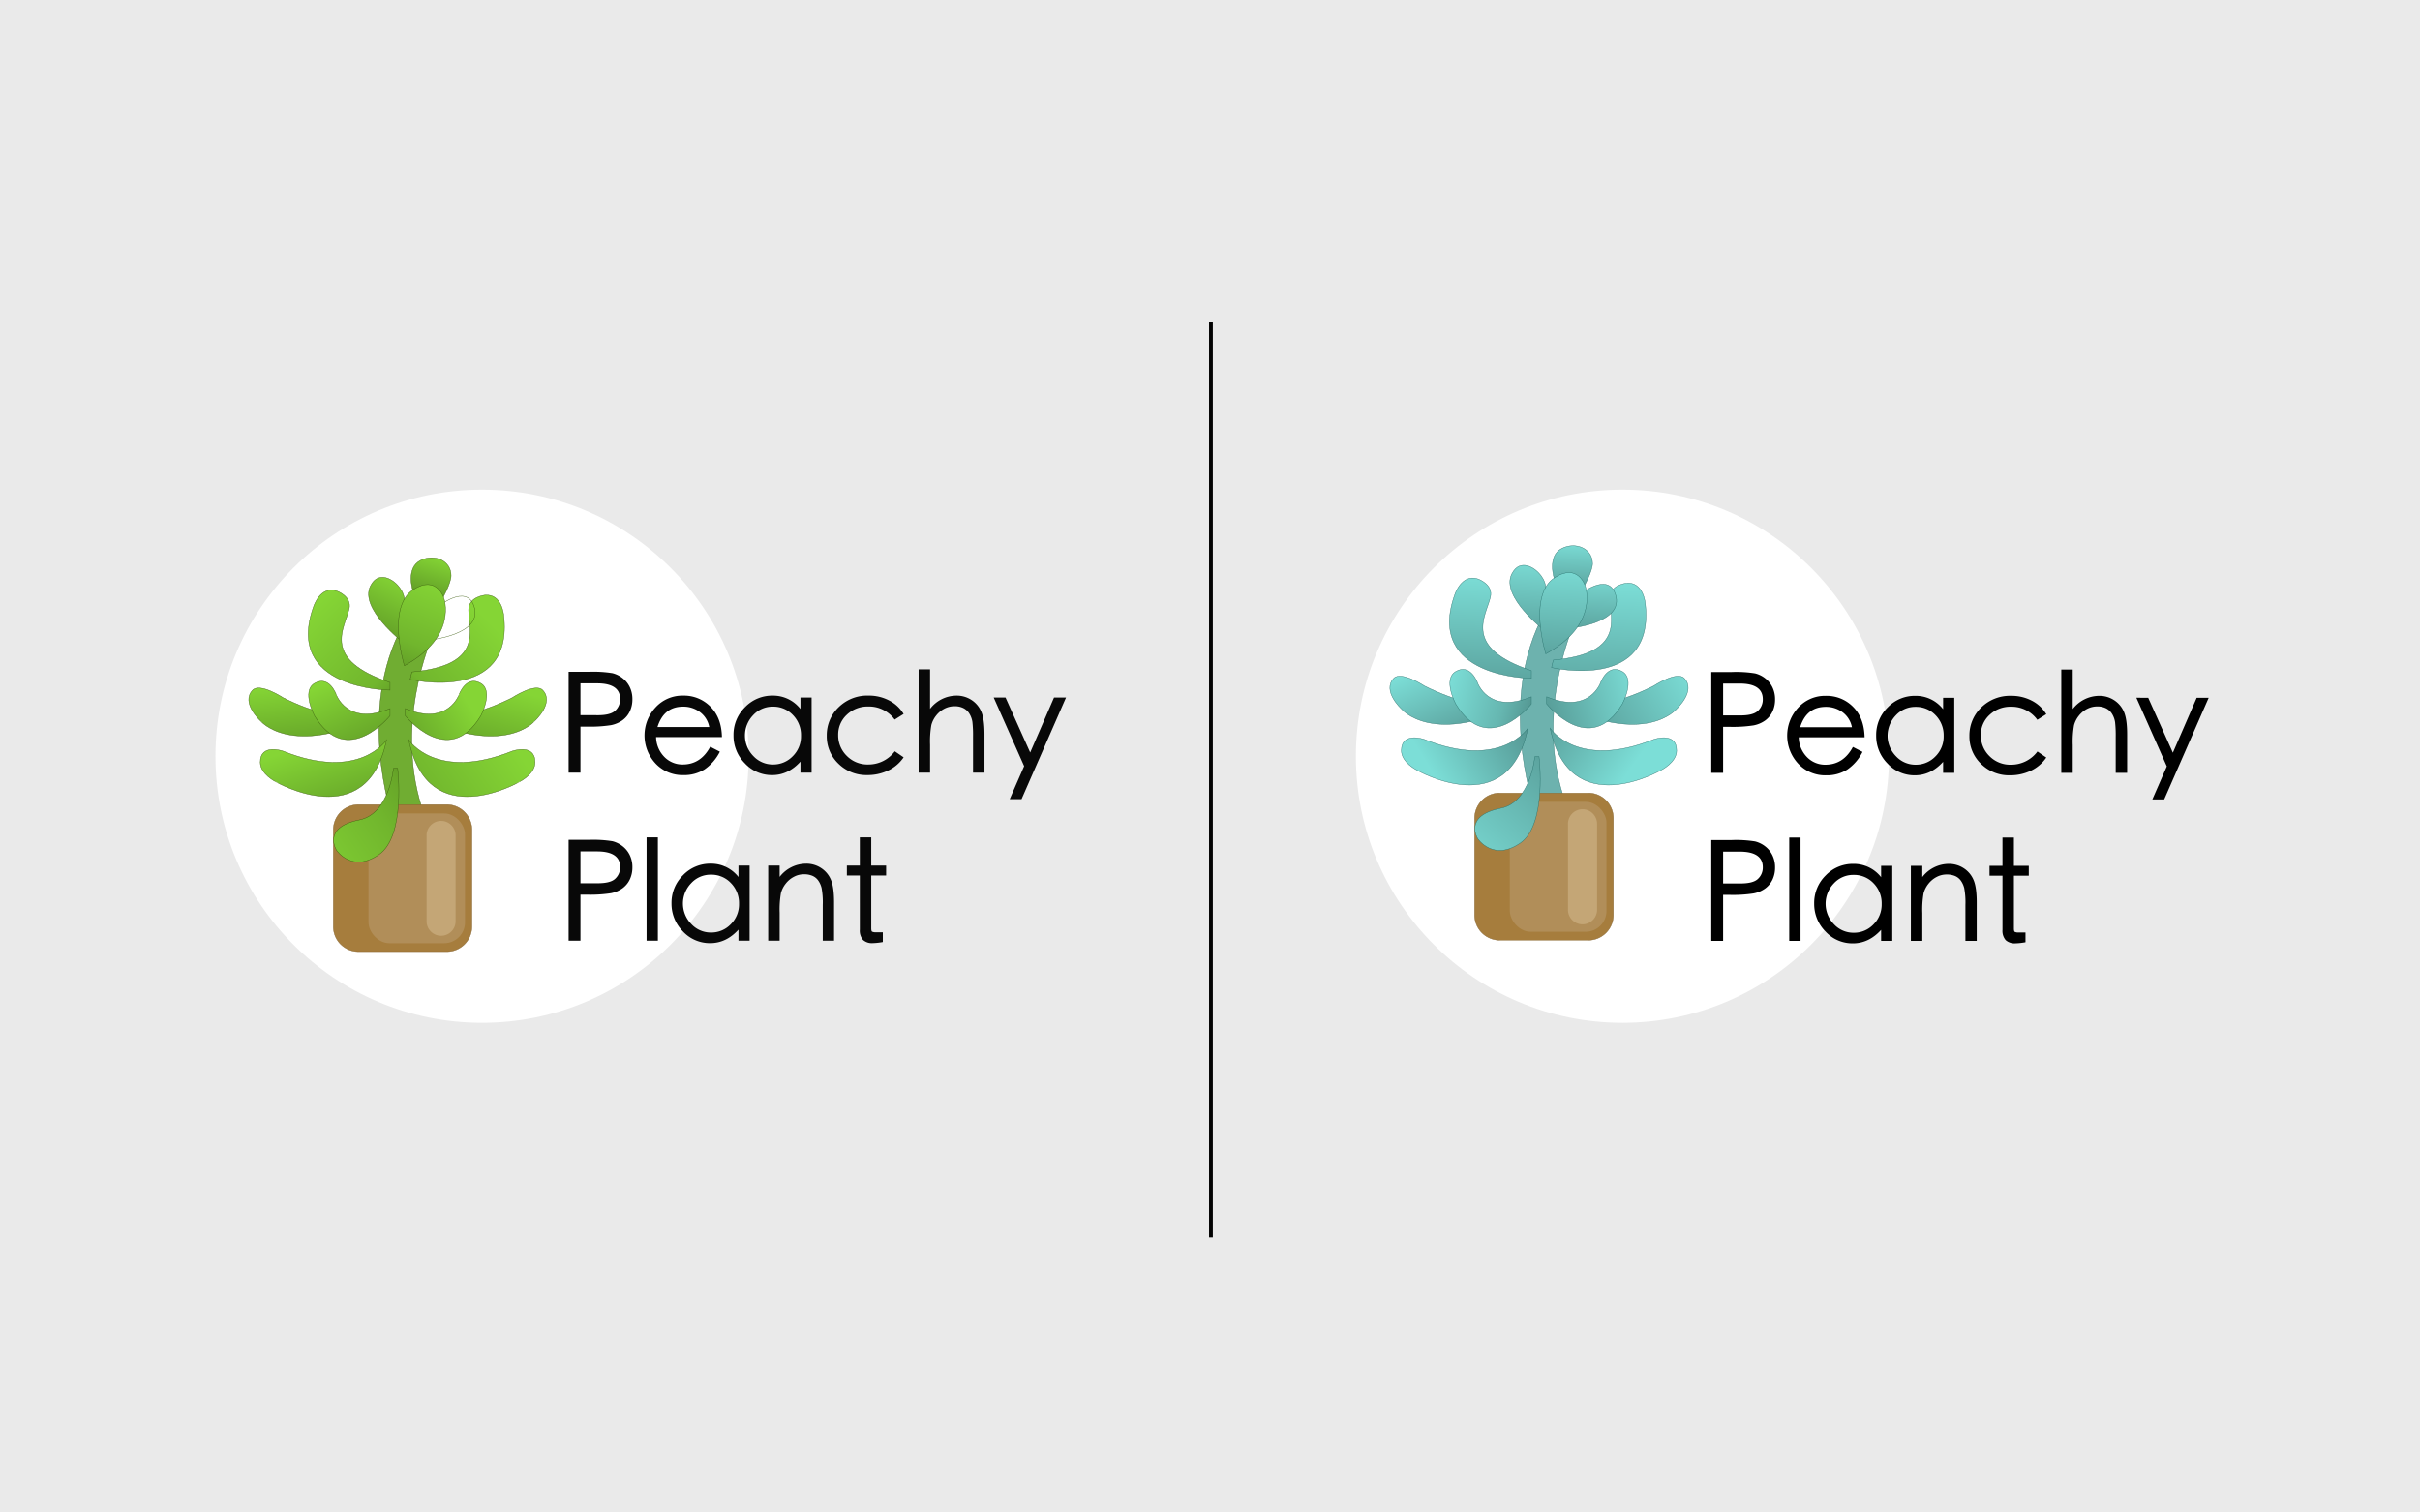 <svg xmlns="http://www.w3.org/2000/svg" xmlns:xlink="http://www.w3.org/1999/xlink" width="1280" height="800" viewBox="0 0 1280 800">
  <rect x="0" y="0" width="1280" height="800" fill="#333333" stroke="none"/>
  <defs>
    <linearGradient id="linear-gradient" x1="0.5" x2="1.136" y2="1.473" gradientUnits="objectBoundingBox">
      <stop offset="0" stop-color="#85d535"/>
      <stop offset="0.296" stop-color="#71b62d"/>
      <stop offset="1" stop-color="#436b1b"/>
    </linearGradient>
    <linearGradient id="linear-gradient-2" x1="0.861" y1="0.117" x2="-0.247" y2="0.718" gradientUnits="objectBoundingBox">
      <stop offset="0" stop-color="#85d535"/>
      <stop offset="0.672" stop-color="#71b62d"/>
      <stop offset="1" stop-color="#436b1b"/>
    </linearGradient>
    <linearGradient id="linear-gradient-3" x1="0.5" x2="1.607" y2="1.118" gradientUnits="objectBoundingBox">
      <stop offset="0" stop-color="#85d535"/>
      <stop offset="0.585" stop-color="#71b62d"/>
      <stop offset="1" stop-color="#436b1b"/>
    </linearGradient>
    <linearGradient id="linear-gradient-4" x1="0.5" x2="-0.461" y2="1" gradientUnits="objectBoundingBox">
      <stop offset="0" stop-color="#85d535"/>
      <stop offset="0.612" stop-color="#71b62d"/>
      <stop offset="1" stop-color="#436b1b"/>
    </linearGradient>
    <linearGradient id="linear-gradient-5" x2="0.788" y2="1.662" xlink:href="#linear-gradient"/>
    <linearGradient id="linear-gradient-6" x2="1.124" y2="1.487" xlink:href="#linear-gradient"/>
    <linearGradient id="linear-gradient-7" x2="-0.284" y2="1.595" xlink:href="#linear-gradient"/>
    <linearGradient id="linear-gradient-8" x2="0" y2="1.617" xlink:href="#linear-gradient"/>
    <linearGradient id="linear-gradient-10" x2="-0.931" y2="1" xlink:href="#linear-gradient"/>
    <linearGradient id="linear-gradient-12" x1="0.5" x2="0" y2="1.617" gradientUnits="objectBoundingBox">
      <stop offset="0" stop-color="#85d535"/>
      <stop offset="0.449" stop-color="#71b62d"/>
      <stop offset="1" stop-color="#436b1b"/>
    </linearGradient>
    <linearGradient id="linear-gradient-13" x1="-0.285" y1="1.051" x2="1.306" y2="-0.287" gradientUnits="objectBoundingBox">
      <stop offset="0" stop-color="#85d535"/>
      <stop offset="0.544" stop-color="#71b62d"/>
      <stop offset="0.722" stop-color="#68a729"/>
      <stop offset="1" stop-color="#436b1b"/>
    </linearGradient>
    <linearGradient id="linear-gradient-14" x1="0.141" y1="0.241" x2="1.263" y2="-0.28" gradientUnits="objectBoundingBox">
      <stop offset="0" stop-color="#7cded7"/>
      <stop offset="0.669" stop-color="#579b97"/>
      <stop offset="1" stop-color="#3e6f6c"/>
    </linearGradient>
    <linearGradient id="linear-gradient-15" x1="0.863" x2="-0.578" y2="-0.763" gradientUnits="objectBoundingBox">
      <stop offset="0" stop-color="#7cded7"/>
      <stop offset="0.743" stop-color="#49827e"/>
      <stop offset="1" stop-color="#3e6f6c"/>
    </linearGradient>
    <linearGradient id="linear-gradient-16" x1="0.5" x2="0.429" y2="1.978" gradientUnits="objectBoundingBox">
      <stop offset="0" stop-color="#7cded7"/>
      <stop offset="1" stop-color="#3e6f6c"/>
    </linearGradient>
    <linearGradient id="linear-gradient-18" x1="0.212" x2="1.044" y2="1" gradientUnits="objectBoundingBox">
      <stop offset="0" stop-color="#7cded7"/>
      <stop offset="0.538" stop-color="#61ada8"/>
      <stop offset="1" stop-color="#3e6f6c"/>
    </linearGradient>
    <linearGradient id="linear-gradient-19" x1="0.115" x2="1.454" y2="0.385" gradientUnits="objectBoundingBox">
      <stop offset="0" stop-color="#7cded7"/>
      <stop offset="0.474" stop-color="#66b7b1"/>
      <stop offset="1" stop-color="#3e6f6c"/>
    </linearGradient>
    <linearGradient id="linear-gradient-20" x1="1" y1="0.132" x2="-0.56" y2="0.654" xlink:href="#linear-gradient-16"/>
    <linearGradient id="linear-gradient-23" x1="0.936" y1="-0.126" x2="-0.499" y2="0.323" gradientUnits="objectBoundingBox">
      <stop offset="0" stop-color="#7cded7"/>
      <stop offset="0.892" stop-color="#4f8d89"/>
      <stop offset="1" stop-color="#3e6f6c"/>
    </linearGradient>
    <linearGradient id="linear-gradient-26" x1="0.074" y1="1.22" x2="1.252" y2="-0.397" gradientUnits="objectBoundingBox">
      <stop offset="0" stop-color="#7cded7"/>
      <stop offset="0.711" stop-color="#5da6a1"/>
      <stop offset="1" stop-color="#3e6f6c"/>
    </linearGradient>
    <clipPath id="clip-Logo">
      <rect width="1280" height="800"/>
    </clipPath>
  </defs>
  <g id="Logo" clip-path="url(#clip-Logo)">
    <rect width="1280" height="800" fill="#eaeaea"/>
    <circle id="Ellipse_14" data-name="Ellipse 14" cx="141" cy="141" r="141" transform="translate(113.962 259)" fill="#fff"/>
    <g id="top_left_logo" data-name="top left logo" transform="translate(131.58 295)">
      <path id="trunk" d="M82.177,139.489C64.848,92.29,86.063,45.04,86.063,45.04l-15.34-6.467c-24.731,44.733-5.886,100.916-5.886,100.916Z" transform="translate(10.855 -2.86)" fill="#70ad32" stroke="#395a0d" stroke-miterlimit="10" stroke-width="0.2"/>
      <g id="pot" transform="translate(44.737 130.603)">
        <path id="Path_16" data-name="Path 16" d="M13.312,0H59.98A13.312,13.312,0,0,1,73.292,13.312V64.421A13.312,13.312,0,0,1,59.98,77.733H13.312A13.458,13.458,0,0,1,6.3,75.741,13.2,13.2,0,0,1,0,64.421V13.312A13.312,13.312,0,0,1,13.312,0Z" fill="#a67d3d" stroke="#7e5c28" stroke-width="0.2"/>
      </g>
      <path id="leaf" d="M95.607,66.763s-14.291,22.059-54.656,5.91c0,0-12.149-4.325-12.13,5.912.019,6.2,8.091,10.235,8.091,10.235S85.352,117.077,95.607,66.763Z" transform="translate(-22.747 29.64)" stroke="#395a0d" stroke-miterlimit="10" stroke-width="0.2" fill="url(#linear-gradient)"/>
      <path id="leaf-2" d="M65.316,66.763s14.293,22.059,54.658,5.91c0,0,12.147-4.325,12.13,5.912-.019,6.2-8.093,10.235-8.093,10.235S75.57,117.077,65.316,66.763Z" transform="translate(19.328 29.64)" stroke="#395a0d" stroke-miterlimit="10" stroke-width="0.2" fill="url(#linear-gradient-2)"/>
      <path id="leaf-3" d="M83.873,82.867s-56.512,0-40.363-44.4c0,0,3.546-10.928,12.11-8.073,0,0,8.291,2.807,6.622,9.617-2.583,10.56-14.7,26.7,21.633,38.817Z" transform="translate(-9.158 -12.843)" stroke="#395a0d" stroke-miterlimit="10" stroke-width="0.2" fill="url(#linear-gradient-3)"/>
      <path id="leaf-4" d="M65.644,75.751s55,13,49.5-33.921c0,0-.937-11.451-9.925-10.638,0,0-8.717.822-8.661,7.839.086,10.872,8.16,29.374-29.984,32.8Z" transform="translate(19.706 -11.418)" stroke="#395a0d" stroke-miterlimit="10" stroke-width="0.2" fill="url(#linear-gradient-4)"/>
      <path id="leaf-5" d="M94.825,68.4S76.5,75.3,44.2,59.152c0,0-12.269-8.073-16.145-4.037-6.355,6.612,4.035,16.149,4.035,16.149S48.238,91.444,94.825,68.4Z" transform="translate(-26 14.908)" stroke="#395a0d" stroke-miterlimit="10" stroke-width="0.2" fill="url(#linear-gradient-5)"/>
      <path id="leaf-6" d="M83.755,70.587s-22.832,28.539-39.952,0c0,0-6.958-13.027,0-17.12,7.66-4.506,11.413,5.707,11.413,5.707S60.925,76.3,83.755,66.8Z" transform="translate(-9.04 12.987)" stroke="#395a0d" stroke-miterlimit="10" stroke-width="0.2" fill="url(#linear-gradient-6)"/>
      <path id="leaf-7" d="M67.191,68.4s18.328,6.9,50.622-9.245c0,0,12.269-8.073,16.145-4.037,6.355,6.612-4.032,16.149-4.032,16.149S113.776,91.444,67.191,68.4Z" transform="translate(21.49 14.908)" stroke="#395a0d" stroke-miterlimit="10" stroke-width="0.2" fill="url(#linear-gradient-7)"/>
      <path id="leaf-8" d="M73.706,61.224S50.375,43.316,56.442,31.369c4.5-8.859,12.427-2.153,12.427-2.153s6.3,4.523,5.5,11.434C73.685,46.429,71.48,47.912,73.706,61.224Z" transform="translate(7.937 -16.452)" stroke="#395a0d" stroke-miterlimit="10" stroke-width="0.2" fill="url(#linear-gradient-8)"/>
      <path id="leaf-9" d="M70.205,54.642s29.054-2.607,23.947-17.923c-4.035-12.11-19.114.36-19.114.36S78.009,44.79,70.205,54.642Z" transform="translate(24.965 -11.097)" stroke="#395a0d" stroke-miterlimit="10" stroke-width="0.2" fill="url(#linear-gradient-8)"/>
      <path id="leaf-10" d="M64.454,70.587s22.834,28.539,39.954,0c0,0,6.956-13.027,0-17.12-7.66-4.506-11.415,5.707-11.415,5.707S87.286,76.3,64.454,66.8Z" transform="translate(18.335 12.987)" stroke="#395a0d" stroke-miterlimit="10" stroke-width="0.2" fill="url(#linear-gradient-10)"/>
      <path id="leaf-11" d="M82.416,43.76s4.635-8.265,4.635-12.3c0-8.073-8.924-11.682-16.145-8.073-8.073,4.035-4.037,16.147-4.037,16.147S78.377,31.649,82.416,43.76Z" transform="translate(19.956 -21.985)" stroke="#395a0d" stroke-miterlimit="10" stroke-width="0.2" fill="url(#linear-gradient-8)"/>
      <path id="leaf-12" d="M65.928,71.508C94.46,55.858,86.744,35.539,86.744,35.539S82.919,23.36,70.668,31.22c-14.39,9.236-4.741,40.288-4.741,40.288Z" transform="translate(16.383 -14.384)" stroke="#395a0d" stroke-miterlimit="10" stroke-width="0.2" fill="url(#linear-gradient-12)"/>
      <rect id="pot-2" width="51.034" height="68.623" rx="11" transform="translate(63.341 135.263)" fill="#b18e59"/>
      <path id="pot-3" d="M77.361,86.638h0a7.677,7.677,0,0,1,7.677,7.677v45.409a7.677,7.677,0,0,1-7.677,7.677h0a7.677,7.677,0,0,1-7.675-7.677V94.315A7.677,7.677,0,0,1,77.361,86.638Z" transform="translate(24.367 52.555)" fill="#c4a676"/>
      <path id="leaf-13" d="M78.5,73.723s-2.127,24.093-17.962,27.26c-20.181,4.032-12.108,16.145-12.108,16.145s8.071,12.11,22.364,2.28c14.323-9.856,9.929-45.685,9.929-45.685Z" transform="translate(-1.974 37.665)" stroke="#395a0d" stroke-miterlimit="10" stroke-width="0.2" fill="url(#linear-gradient-13)"/>
      <g id="title_text" data-name="title text" transform="translate(169.175 59.02)">
        <path id="peachy_plant" data-name="peachy plant" d="M102.8,46.158h10.928a63.275,63.275,0,0,1,12.239.728,14.327,14.327,0,0,1,5.356,2.622,13.272,13.272,0,0,1,3.824,4.736,14.434,14.434,0,0,1,1.384,6.411,14.764,14.764,0,0,1-1.348,6.411,12.312,12.312,0,0,1-3.86,4.7,15.628,15.628,0,0,1-6.157,2.622,72.6,72.6,0,0,1-12.9.764h-3.206V99.488H102.8Zm6.265,22.95h8.306q7.36.145,10.018-2.332a8.11,8.11,0,0,0,2.659-6.194q0-8.306-12.239-8.306h-8.743Zm74.825,11.583H149.063a15.356,15.356,0,0,0,4.407,10.528,13.3,13.3,0,0,0,9.654,3.972q9.546,0,14.573-9.4l5.1,2.624a24.929,24.929,0,0,1-8.089,9.361,20.046,20.046,0,0,1-11.148,3.025,19.488,19.488,0,0,1-14.788-6.157,21.763,21.763,0,0,1,.037-29.689,19.2,19.2,0,0,1,14.534-6.194,19.616,19.616,0,0,1,14.5,5.865Q183.67,70.491,183.889,80.691Zm-6.7-5.318a12.8,12.8,0,0,0-4.954-7.942,14.624,14.624,0,0,0-8.889-2.842q-10.2,0-13.553,10.784ZM231.32,99.488h-5.9V93.66q-6.485,7.14-14.937,7.141a19.385,19.385,0,0,1-14.461-6.231,20.657,20.657,0,0,1-6.011-14.864,20.339,20.339,0,0,1,6.048-14.788,19.889,19.889,0,0,1,14.754-6.157,18.306,18.306,0,0,1,14.608,7.068V59.782h5.9Zm-20.4-4.3a14.23,14.23,0,0,0,10.42-4.373,14.784,14.784,0,0,0,4.37-10.892A15.033,15.033,0,0,0,221.412,69a14.137,14.137,0,0,0-10.53-4.409,13.927,13.927,0,0,0-10.528,4.553,15.493,15.493,0,0,0,.073,21.495A14.031,14.031,0,0,0,210.918,95.191Zm69.07-3.789a20.273,20.273,0,0,1-8.2,6.995,25.263,25.263,0,0,1-10.965,2.4,21.022,21.022,0,0,1-15.337-6.048,19.941,19.941,0,0,1-6.157-14.791,20.475,20.475,0,0,1,6.194-14.971,21.62,21.62,0,0,1,16.029-6.231A22.978,22.978,0,0,1,272.3,61.313a18.977,18.977,0,0,1,7.686,7.139l-4.736,2.986a16.728,16.728,0,0,0-13.914-6.919,15.91,15.91,0,0,0-11.367,4.334A14.2,14.2,0,0,0,245.38,79.6a15.141,15.141,0,0,0,4.517,11,15.388,15.388,0,0,0,11.441,4.59A17.386,17.386,0,0,0,275.325,88.2Zm42.768,8.086h-6.048V80.547a62.416,62.416,0,0,0-.327-7.8,11.751,11.751,0,0,0-1.494-4.263,7.839,7.839,0,0,0-3.169-3.059,10.168,10.168,0,0,0-4.81-1.057,11.538,11.538,0,0,0-5.354,1.311,13.11,13.11,0,0,0-4.37,3.643,13.668,13.668,0,0,0-2.515,4.954,50.221,50.221,0,0,0-.691,10.491V99.488H287.93V44.845h6.048V65.756a17.79,17.79,0,0,1,13.987-6.995,14.245,14.245,0,0,1,7.8,2.222,13.751,13.751,0,0,1,5.247,6.121q1.747,3.9,1.748,11.985Zm43.132-39.706-23.534,53.769h-6.265l7.649-17.486-16.1-36.283H333.9l13.04,29.071,12.605-29.071ZM102.8,135.044h10.928a63.444,63.444,0,0,1,12.239.728,14.331,14.331,0,0,1,5.356,2.624,13.247,13.247,0,0,1,3.824,4.734,14.446,14.446,0,0,1,1.384,6.411,14.765,14.765,0,0,1-1.348,6.411,12.3,12.3,0,0,1-3.86,4.7,15.632,15.632,0,0,1-6.157,2.624,73.011,73.011,0,0,1-12.9.764h-3.206v24.334H102.8Zm6.265,22.95h8.306q7.36.145,10.018-2.332a8.105,8.105,0,0,0,2.659-6.192q0-8.306-12.239-8.306h-8.743Zm40.946,30.382h-5.974V133.732h5.974Zm48.522,0h-5.9v-5.828q-6.485,7.14-14.935,7.139a19.384,19.384,0,0,1-14.463-6.228,20.669,20.669,0,0,1-6.011-14.864A20.353,20.353,0,0,1,163.27,153.8a19.9,19.9,0,0,1,14.754-6.155,18.307,18.307,0,0,1,14.608,7.066v-6.048h5.9Zm-20.4-4.3a14.218,14.218,0,0,0,10.418-4.37,14.788,14.788,0,0,0,4.373-10.894,15.051,15.051,0,0,0-4.3-10.928,14.141,14.141,0,0,0-10.528-4.407,13.916,13.916,0,0,0-10.528,4.553,15.484,15.484,0,0,0,.073,21.493A14.031,14.031,0,0,0,178.134,184.076Zm65.061,4.3h-5.974V169.432a41.73,41.73,0,0,0-.62-8.924,11.689,11.689,0,0,0-1.821-4.009,7.33,7.33,0,0,0-3.059-2.439,11.379,11.379,0,0,0-4.517-.8,11.252,11.252,0,0,0-5.21,1.313,13.1,13.1,0,0,0-4.37,3.643,13.667,13.667,0,0,0-2.515,4.954,50.215,50.215,0,0,0-.691,10.491v14.717h-6.048V148.667h6.048v5.974a17.781,17.781,0,0,1,13.988-6.993,14.21,14.21,0,0,1,7.8,2.222,13.721,13.721,0,0,1,5.247,6.119q1.747,3.9,1.748,11.985Zm27.54-34.462h-7.869v27.831q0,1.531.437,1.858a4.425,4.425,0,0,0,2.187.329h3.5V189.1a35,35,0,0,1-5.318.583,6.95,6.95,0,0,1-5.173-1.712,7.537,7.537,0,0,1-1.677-5.428V153.914H249.97v-5.247h6.848V133.732h6.048v14.935h7.869Z" transform="translate(-102.799 -44.845)" fill="#080808"/>
      </g>
    </g>
    <g id="Group_27" data-name="Group 27" transform="translate(9.156 99)">
      <circle id="Ellipse_15" data-name="Ellipse 15" cx="141" cy="141" r="141" transform="translate(708 160)" fill="#fff"/>
      <g id="Group_26" data-name="Group 26" transform="translate(-47.622 95.642)">
        <g id="Group_25" data-name="Group 25">
          <g id="Group_24" data-name="Group 24" transform="translate(-126 32)">
            <g id="right_top_logo" data-name="right top logo" transform="translate(146.801 -28.625)">
              <g id="top_right_logo" data-name="top right logo" transform="translate(752.821 90.625)">
                <path id="trunk-2" data-name="trunk" d="M82.214,139.646c-17.356-47.272,3.892-94.6,3.892-94.6L70.743,38.573c-24.769,44.8-5.9,101.073-5.9,101.073Z" transform="translate(10.963 -2.805)" fill="#6db2ae" stroke="#266f6a" stroke-miterlimit="10" stroke-width="0.2"/>
                <g id="pot-2-2" data-name="pot" transform="translate(44.807 130.807)">
                  <path id="Path_16-2" data-name="Path 16" d="M13.333,0H60.073A13.333,13.333,0,0,1,73.406,13.333V64.522A13.333,13.333,0,0,1,60.073,77.855H13.333a13.479,13.479,0,0,1-7.02-2A13.225,13.225,0,0,1,0,64.522V13.333A13.333,13.333,0,0,1,13.333,0Z" transform="translate(0 0)" fill="#a67d3d" stroke="#7e5c28" stroke-width="0.2"/>
                </g>
                <path id="leaf-2-2" data-name="leaf" d="M95.711,66.763S81.4,88.856,40.969,72.682c0,0-12.168-4.332-12.148,5.921.019,6.208,8.1,10.251,8.1,10.251S85.44,117.155,95.711,66.763Z" transform="translate(-22.738 29.791)" stroke="#266f6a" stroke-miterlimit="10" stroke-width="0.2" fill="url(#linear-gradient-14)"/>
                <path id="leaf-2-3" data-name="leaf-2" d="M65.316,66.763s14.315,22.093,54.743,5.919c0,0,12.166-4.332,12.148,5.921-.019,6.208-8.105,10.251-8.105,10.251S75.586,117.155,65.316,66.763Z" transform="translate(19.46 29.791)" stroke="#266f6a" stroke-miterlimit="10" stroke-width="0.2" fill="url(#linear-gradient-15)"/>
                <path id="leaf-3-2" data-name="leaf-3" d="M83.94,82.95s-56.6,0-40.426-44.473c0,0,3.551-10.945,12.129-8.086,0,0,8.3,2.812,6.633,9.632C59.689,50.6,47.558,66.769,83.943,78.9Z" transform="translate(-9.109 -12.817)" stroke="#266f6a" stroke-miterlimit="10" stroke-width="0.2" fill="url(#linear-gradient-16)"/>
                <path id="leaf-4-2" data-name="leaf-4" d="M65.644,75.821s55.084,13.024,49.577-33.974c0,0-.938-11.469-9.94-10.654,0,0-8.731.824-8.675,7.851.086,10.889,8.172,29.42-30.03,32.849Z" transform="translate(19.84 -11.387)" stroke="#266f6a" stroke-miterlimit="10" stroke-width="0.2" fill="url(#linear-gradient-16)"/>
                <path id="leaf-5-2" data-name="leaf-5" d="M94.932,68.419s-18.356,6.913-50.7-9.259c0,0-12.289-8.086-16.17-4.043C21.7,61.739,32.1,71.291,32.1,71.291S48.272,91.5,94.932,68.419Z" transform="translate(-26 15.016)" stroke="#266f6a" stroke-miterlimit="10" stroke-width="0.2" fill="url(#linear-gradient-18)"/>
                <path id="leaf-6-2" data-name="leaf-6" d="M83.822,70.615s-22.867,28.584-40.014,0c0,0-6.969-13.048,0-17.147,7.672-4.513,11.43,5.716,11.43,5.716s5.718,17.151,28.584,7.642Z" transform="translate(-8.99 13.089)" stroke="#266f6a" stroke-miterlimit="10" stroke-width="0.2" fill="url(#linear-gradient-19)"/>
                <path id="leaf-7-2" data-name="leaf-7" d="M67.191,68.419s18.356,6.913,50.7-9.259c0,0,12.289-8.086,16.17-4.043,6.365,6.622-4.039,16.174-4.039,16.174S113.848,91.5,67.191,68.419Z" transform="translate(21.628 15.016)" stroke="#266f6a" stroke-miterlimit="10" stroke-width="0.2" fill="url(#linear-gradient-20)"/>
                <path id="leaf-8-2" data-name="leaf-8" d="M73.735,61.278s-23.368-17.936-17.291-29.9C60.946,22.5,68.89,29.22,68.89,29.22s6.311,4.53,5.5,11.452C73.713,46.46,71.505,47.945,73.735,61.278Z" transform="translate(8.035 -16.436)" stroke="#266f6a" stroke-miterlimit="10" stroke-width="0.2" fill="url(#linear-gradient-16)"/>
                <path id="leaf-9-2" data-name="leaf-9" d="M70.205,54.678s29.1-2.611,23.984-17.951c-4.041-12.129-19.143.36-19.143.36S78.021,44.811,70.205,54.678Z" transform="translate(25.113 -11.066)" stroke="#266f6a" stroke-miterlimit="10" stroke-width="0.2" fill="url(#linear-gradient-16)"/>
                <path id="leaf-10-2" data-name="leaf-10" d="M64.454,70.615s22.869,28.584,40.016,0c0,0,6.967-13.048,0-17.147-7.672-4.513-11.433,5.716-11.433,5.716s-5.716,17.151-28.584,7.642Z" transform="translate(18.464 13.089)" stroke="#266f6a" stroke-miterlimit="10" stroke-width="0.2" fill="url(#linear-gradient-23)"/>
                <path id="leaf-11-2" data-name="leaf-11" d="M82.441,43.794s4.642-8.278,4.642-12.321c0-8.086-8.938-11.7-16.17-8.086-8.086,4.041-4.043,16.172-4.043,16.172S78.4,31.665,82.441,43.794Z" transform="translate(20.09 -21.985)" stroke="#266f6a" stroke-miterlimit="10" stroke-width="0.2" fill="url(#linear-gradient-16)"/>
                <path id="leaf-12-2" data-name="leaf-12" d="M65.933,71.575C94.51,55.9,86.782,35.55,86.782,35.55s-3.832-12.2-16.1-4.325c-14.413,9.25-4.748,40.35-4.748,40.35Z" transform="translate(16.506 -14.362)" stroke="#266f6a" stroke-miterlimit="10" stroke-width="0.2" fill="url(#linear-gradient-16)"/>
                <rect id="pot-2-3" data-name="pot-2" width="51.113" height="68.73" rx="11" transform="translate(63.439 135.474)" fill="#b18e59"/>
                <path id="pot-3-2" data-name="pot-3" d="M77.373,86.638h0a7.689,7.689,0,0,1,7.689,7.689v45.48a7.689,7.689,0,0,1-7.689,7.689h0a7.689,7.689,0,0,1-7.687-7.689V94.327A7.689,7.689,0,0,1,77.373,86.638Z" transform="translate(24.513 52.772)" fill="#c4a676"/>
                <path id="leaf-13-2" data-name="leaf-13" d="M78.553,73.723s-2.13,24.131-17.99,27.3c-20.213,4.039-12.127,16.17-12.127,16.17s8.084,12.129,22.4,2.283c14.346-9.871,9.945-45.756,9.945-45.756Z" transform="translate(-1.904 37.838)" stroke="#266f6a" stroke-miterlimit="10" stroke-width="0.2" fill="url(#linear-gradient-26)"/>
              </g>
            </g>
          </g>
          <g id="title_text-2" data-name="title text" transform="translate(943.609 159.492)">
            <path id="peachy_plant-2" data-name="peachy plant" d="M102.8,46.158h10.928a63.275,63.275,0,0,1,12.239.728,14.327,14.327,0,0,1,5.356,2.622,13.272,13.272,0,0,1,3.824,4.736,14.434,14.434,0,0,1,1.384,6.411,14.764,14.764,0,0,1-1.348,6.411,12.312,12.312,0,0,1-3.86,4.7,15.628,15.628,0,0,1-6.157,2.622,72.6,72.6,0,0,1-12.9.764h-3.206V99.488H102.8Zm6.265,22.95h8.306q7.36.145,10.018-2.332a8.11,8.11,0,0,0,2.659-6.194q0-8.306-12.239-8.306h-8.743Zm74.825,11.583H149.063a15.356,15.356,0,0,0,4.407,10.528,13.3,13.3,0,0,0,9.654,3.972q9.546,0,14.573-9.4l5.1,2.624a24.929,24.929,0,0,1-8.089,9.361,20.046,20.046,0,0,1-11.148,3.025,19.488,19.488,0,0,1-14.788-6.157,21.763,21.763,0,0,1,.037-29.689,19.2,19.2,0,0,1,14.534-6.194,19.616,19.616,0,0,1,14.5,5.865Q183.67,70.491,183.889,80.691Zm-6.7-5.318a12.8,12.8,0,0,0-4.954-7.942,14.624,14.624,0,0,0-8.889-2.842q-10.2,0-13.553,10.784ZM231.32,99.488h-5.9V93.66q-6.485,7.14-14.937,7.141a19.385,19.385,0,0,1-14.461-6.231,20.657,20.657,0,0,1-6.011-14.864,20.339,20.339,0,0,1,6.048-14.788,19.889,19.889,0,0,1,14.754-6.157,18.306,18.306,0,0,1,14.608,7.068V59.782h5.9Zm-20.4-4.3a14.23,14.23,0,0,0,10.42-4.373,14.784,14.784,0,0,0,4.37-10.892A15.033,15.033,0,0,0,221.412,69a14.137,14.137,0,0,0-10.53-4.409,13.927,13.927,0,0,0-10.528,4.553,15.493,15.493,0,0,0,.073,21.495A14.031,14.031,0,0,0,210.918,95.191Zm69.07-3.789a20.273,20.273,0,0,1-8.2,6.995,25.263,25.263,0,0,1-10.965,2.4,21.022,21.022,0,0,1-15.337-6.048,19.941,19.941,0,0,1-6.157-14.791,20.475,20.475,0,0,1,6.194-14.971,21.62,21.62,0,0,1,16.029-6.231A22.978,22.978,0,0,1,272.3,61.313a18.977,18.977,0,0,1,7.686,7.139l-4.736,2.986a16.728,16.728,0,0,0-13.914-6.919,15.91,15.91,0,0,0-11.367,4.334A14.2,14.2,0,0,0,245.38,79.6a15.141,15.141,0,0,0,4.517,11,15.388,15.388,0,0,0,11.441,4.59A17.386,17.386,0,0,0,275.325,88.2Zm42.768,8.086h-6.048V80.547a62.416,62.416,0,0,0-.327-7.8,11.751,11.751,0,0,0-1.494-4.263,7.839,7.839,0,0,0-3.169-3.059,10.168,10.168,0,0,0-4.81-1.057,11.538,11.538,0,0,0-5.354,1.311,13.11,13.11,0,0,0-4.37,3.643,13.668,13.668,0,0,0-2.515,4.954,50.221,50.221,0,0,0-.691,10.491V99.488H287.93V44.845h6.048V65.756a17.79,17.79,0,0,1,13.987-6.995,14.245,14.245,0,0,1,7.8,2.222,13.751,13.751,0,0,1,5.247,6.121q1.747,3.9,1.748,11.985Zm43.132-39.706-23.534,53.769h-6.265l7.649-17.486-16.1-36.283H333.9l13.04,29.071,12.605-29.071ZM102.8,135.044h10.928a63.444,63.444,0,0,1,12.239.728,14.331,14.331,0,0,1,5.356,2.624,13.247,13.247,0,0,1,3.824,4.734,14.446,14.446,0,0,1,1.384,6.411,14.765,14.765,0,0,1-1.348,6.411,12.3,12.3,0,0,1-3.86,4.7,15.632,15.632,0,0,1-6.157,2.624,73.011,73.011,0,0,1-12.9.764h-3.206v24.334H102.8Zm6.265,22.95h8.306q7.36.145,10.018-2.332a8.105,8.105,0,0,0,2.659-6.192q0-8.306-12.239-8.306h-8.743Zm40.946,30.382h-5.974V133.732h5.974Zm48.522,0h-5.9v-5.828q-6.485,7.14-14.935,7.139a19.384,19.384,0,0,1-14.463-6.228,20.669,20.669,0,0,1-6.011-14.864A20.353,20.353,0,0,1,163.27,153.8a19.9,19.9,0,0,1,14.754-6.155,18.307,18.307,0,0,1,14.608,7.066v-6.048h5.9Zm-20.4-4.3a14.218,14.218,0,0,0,10.418-4.37,14.788,14.788,0,0,0,4.373-10.894,15.051,15.051,0,0,0-4.3-10.928,14.141,14.141,0,0,0-10.528-4.407,13.916,13.916,0,0,0-10.528,4.553,15.484,15.484,0,0,0,.073,21.493A14.031,14.031,0,0,0,178.134,184.076Zm65.061,4.3h-5.974V169.432a41.73,41.73,0,0,0-.62-8.924,11.689,11.689,0,0,0-1.821-4.009,7.33,7.33,0,0,0-3.059-2.439,11.379,11.379,0,0,0-4.517-.8,11.252,11.252,0,0,0-5.21,1.313,13.1,13.1,0,0,0-4.37,3.643,13.667,13.667,0,0,0-2.515,4.954,50.215,50.215,0,0,0-.691,10.491v14.717h-6.048V148.667h6.048v5.974a17.781,17.781,0,0,1,13.988-6.993,14.21,14.21,0,0,1,7.8,2.222,13.721,13.721,0,0,1,5.247,6.119q1.747,3.9,1.748,11.985Zm27.54-34.462h-7.869v27.831q0,1.531.437,1.858a4.425,4.425,0,0,0,2.187.329h3.5V189.1a35,35,0,0,1-5.318.583,6.95,6.95,0,0,1-5.173-1.712,7.537,7.537,0,0,1-1.677-5.428V153.914H249.97v-5.247h6.848V133.732h6.048v14.935h7.869Z" transform="translate(-102.799 -44.845)"/>
          </g>
        </g>
      </g>
    </g>
    <line id="Line_12" data-name="Line 12" y1="484" transform="translate(640.5 170.5)" fill="none" stroke="#030303" stroke-width="2"/>
  </g>
</svg>
